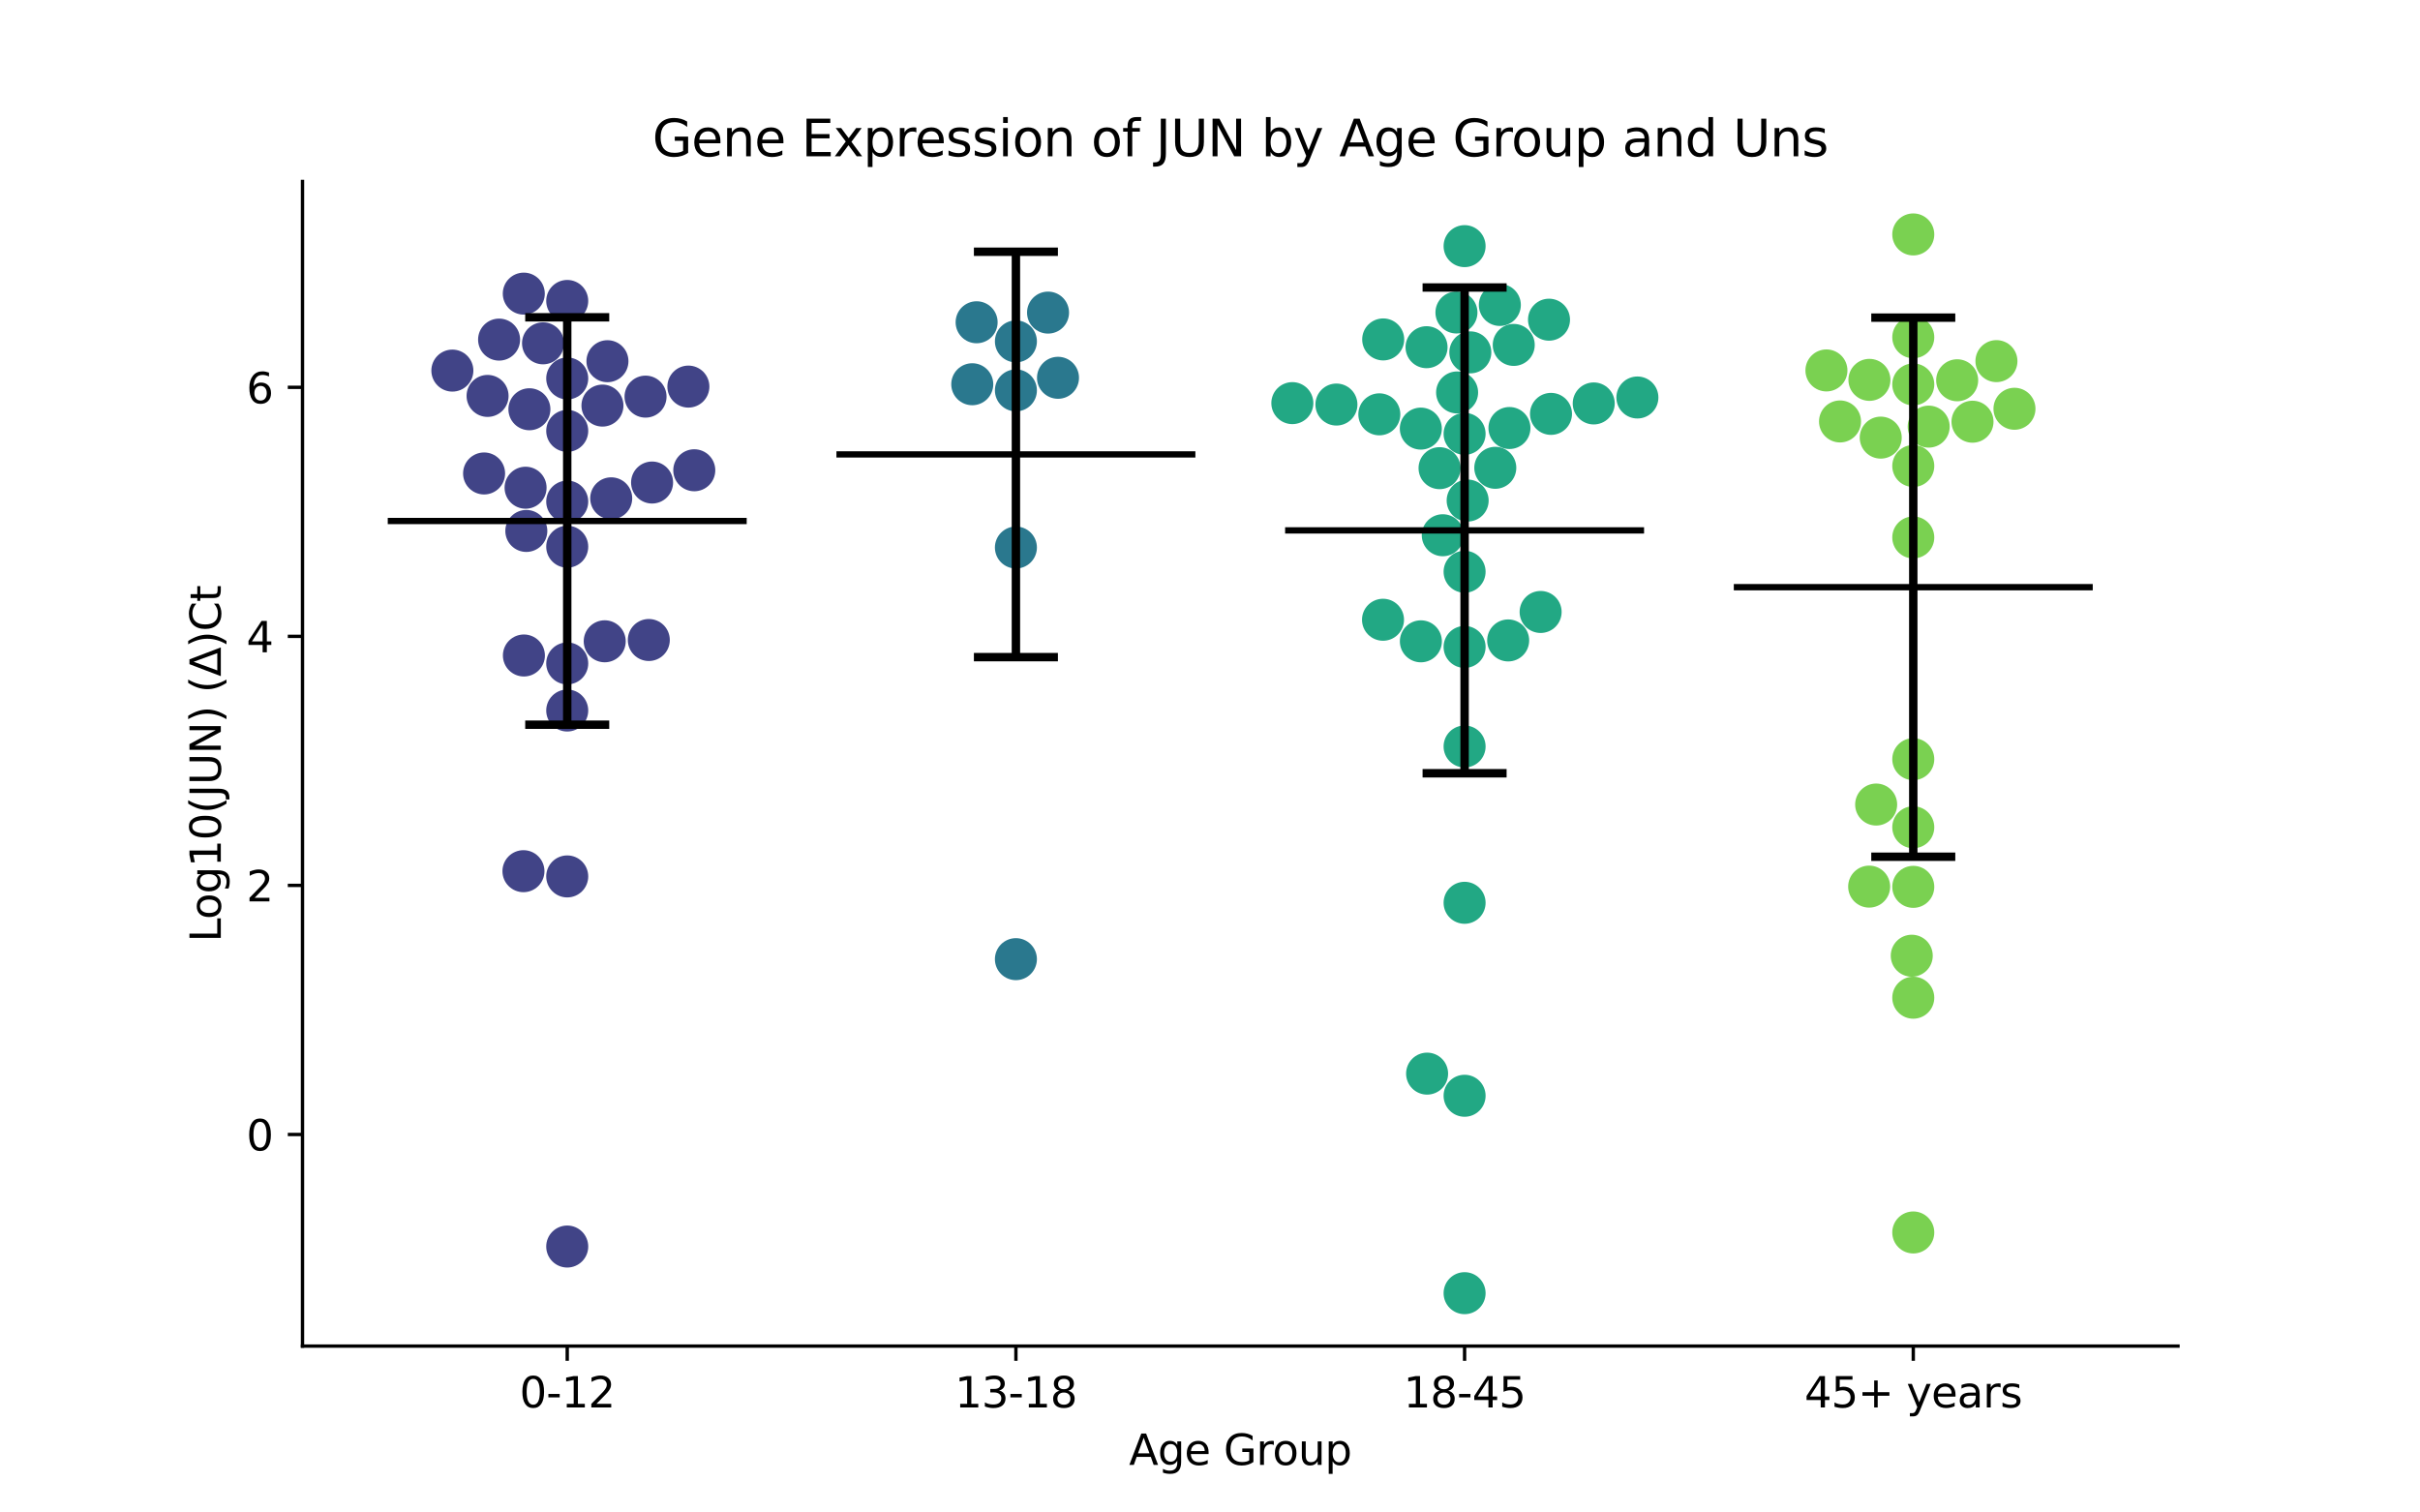 <?xml version="1.0" encoding="utf-8" standalone="no"?>
<!DOCTYPE svg PUBLIC "-//W3C//DTD SVG 1.1//EN"
  "http://www.w3.org/Graphics/SVG/1.1/DTD/svg11.dtd">
<svg xmlns:xlink="http://www.w3.org/1999/xlink" width="576pt" height="360pt" viewBox="0 0 576 360" xmlns="http://www.w3.org/2000/svg" version="1.1">
 <defs>
  <style type="text/css">*{stroke-linejoin: round; stroke-linecap: butt}</style>
 </defs>
 <g id="figure_1">
  <g id="patch_1">
   <path d="M 0 360 
L 576 360 
L 576 0 
L 0 0 
z
" style="fill: #ffffff"/>
  </g>
  <g id="axes_1">
   <g id="patch_2">
    <path d="M 72 320.4 
L 518.4 320.4 
L 518.4 43.2 
L 72 43.2 
z
" style="fill: #ffffff"/>
   </g>
   <g id="PathCollection_1">
    <defs>
     <path id="C0_0_dde1930e7f" d="M 0 5 
C 1.326 5 2.598 4.473 3.536 3.536 
C 4.473 2.598 5 1.326 5 -0 
C 5 -1.326 4.473 -2.598 3.536 -3.536 
C 2.598 -4.473 1.326 -5 0 -5 
C -1.326 -5 -2.598 -4.473 -3.536 -3.536 
C -4.473 -2.598 -5 -1.326 -5 0 
C -5 1.326 -4.473 2.598 -3.536 3.536 
C -2.598 4.473 -1.326 5 0 5 
z
"/>
    </defs>
    <g clip-path="url(#p835f583fe9)">
     <use xlink:href="#C0_0_dde1930e7f" x="126.007" y="97.411" style="fill: #414487"/>
    </g>
    <g clip-path="url(#p835f583fe9)">
     <use xlink:href="#C0_0_dde1930e7f" x="125.097" y="116.086" style="fill: #414487"/>
    </g>
    <g clip-path="url(#p835f583fe9)">
     <use xlink:href="#C0_0_dde1930e7f" x="116.05" y="94.235" style="fill: #414487"/>
    </g>
    <g clip-path="url(#p835f583fe9)">
     <use xlink:href="#C0_0_dde1930e7f" x="135.009" y="119.387" style="fill: #414487"/>
    </g>
    <g clip-path="url(#p835f583fe9)">
     <use xlink:href="#C0_0_dde1930e7f" x="115.22" y="112.693" style="fill: #414487"/>
    </g>
    <g clip-path="url(#p835f583fe9)">
     <use xlink:href="#C0_0_dde1930e7f" x="124.697" y="156.018" style="fill: #414487"/>
    </g>
    <g clip-path="url(#p835f583fe9)">
     <use xlink:href="#C0_0_dde1930e7f" x="143.934" y="152.639" style="fill: #414487"/>
    </g>
    <g clip-path="url(#p835f583fe9)">
     <use xlink:href="#C0_0_dde1930e7f" x="163.847" y="92.017" style="fill: #414487"/>
    </g>
    <g clip-path="url(#p835f583fe9)">
     <use xlink:href="#C0_0_dde1930e7f" x="135.009" y="71.632" style="fill: #414487"/>
    </g>
    <g clip-path="url(#p835f583fe9)">
     <use xlink:href="#C0_0_dde1930e7f" x="107.671" y="88.209" style="fill: #414487"/>
    </g>
    <g clip-path="url(#p835f583fe9)">
     <use xlink:href="#C0_0_dde1930e7f" x="155.206" y="114.851" style="fill: #414487"/>
    </g>
    <g clip-path="url(#p835f583fe9)">
     <use xlink:href="#C0_0_dde1930e7f" x="135.009" y="90.08" style="fill: #414487"/>
    </g>
    <g clip-path="url(#p835f583fe9)">
     <use xlink:href="#C0_0_dde1930e7f" x="135.009" y="208.605" style="fill: #414487"/>
    </g>
    <g clip-path="url(#p835f583fe9)">
     <use xlink:href="#C0_0_dde1930e7f" x="143.393" y="96.538" style="fill: #414487"/>
    </g>
    <g clip-path="url(#p835f583fe9)">
     <use xlink:href="#C0_0_dde1930e7f" x="135.009" y="130.124" style="fill: #414487"/>
    </g>
    <g clip-path="url(#p835f583fe9)">
     <use xlink:href="#C0_0_dde1930e7f" x="135.009" y="169.117" style="fill: #414487"/>
    </g>
    <g clip-path="url(#p835f583fe9)">
     <use xlink:href="#C0_0_dde1930e7f" x="118.793" y="80.832" style="fill: #414487"/>
    </g>
    <g clip-path="url(#p835f583fe9)">
     <use xlink:href="#C0_0_dde1930e7f" x="135.009" y="157.906" style="fill: #414487"/>
    </g>
    <g clip-path="url(#p835f583fe9)">
     <use xlink:href="#C0_0_dde1930e7f" x="165.249" y="111.933" style="fill: #414487"/>
    </g>
    <g clip-path="url(#p835f583fe9)">
     <use xlink:href="#C0_0_dde1930e7f" x="145.477" y="118.611" style="fill: #414487"/>
    </g>
    <g clip-path="url(#p835f583fe9)">
     <use xlink:href="#C0_0_dde1930e7f" x="135.009" y="102.558" style="fill: #414487"/>
    </g>
    <g clip-path="url(#p835f583fe9)">
     <use xlink:href="#C0_0_dde1930e7f" x="153.651" y="94.405" style="fill: #414487"/>
    </g>
    <g clip-path="url(#p835f583fe9)">
     <use xlink:href="#C0_0_dde1930e7f" x="135.009" y="296.699" style="fill: #414487"/>
    </g>
    <g clip-path="url(#p835f583fe9)">
     <use xlink:href="#C0_0_dde1930e7f" x="125.274" y="126.375" style="fill: #414487"/>
    </g>
    <g clip-path="url(#p835f583fe9)">
     <use xlink:href="#C0_0_dde1930e7f" x="154.429" y="152.332" style="fill: #414487"/>
    </g>
    <g clip-path="url(#p835f583fe9)">
     <use xlink:href="#C0_0_dde1930e7f" x="144.583" y="85.974" style="fill: #414487"/>
    </g>
    <g clip-path="url(#p835f583fe9)">
     <use xlink:href="#C0_0_dde1930e7f" x="124.59" y="207.359" style="fill: #414487"/>
    </g>
    <g clip-path="url(#p835f583fe9)">
     <use xlink:href="#C0_0_dde1930e7f" x="129.251" y="81.717" style="fill: #414487"/>
    </g>
    <g clip-path="url(#p835f583fe9)">
     <use xlink:href="#C0_0_dde1930e7f" x="124.67" y="69.888" style="fill: #414487"/>
    </g>
   </g>
   <g id="PathCollection_2">
    <defs>
     <path id="C1_0_a049f4a786" d="M 0 5 
C 1.326 5 2.598 4.473 3.536 3.536 
C 4.473 2.598 5 1.326 5 -0 
C 5 -1.326 4.473 -2.598 3.536 -3.536 
C 2.598 -4.473 1.326 -5 0 -5 
C -1.326 -5 -2.598 -4.473 -3.536 -3.536 
C -4.473 -2.598 -5 -1.326 -5 0 
C -5 1.326 -4.473 2.598 -3.536 3.536 
C -2.598 4.473 -1.326 5 0 5 
z
"/>
    </defs>
    <g clip-path="url(#p835f583fe9)">
     <use xlink:href="#C1_0_a049f4a786" x="231.415" y="91.457" style="fill: #2a788e"/>
    </g>
    <g clip-path="url(#p835f583fe9)">
     <use xlink:href="#C1_0_a049f4a786" x="251.821" y="89.922" style="fill: #2a788e"/>
    </g>
    <g clip-path="url(#p835f583fe9)">
     <use xlink:href="#C1_0_a049f4a786" x="241.803" y="228.297" style="fill: #2a788e"/>
    </g>
    <g clip-path="url(#p835f583fe9)">
     <use xlink:href="#C1_0_a049f4a786" x="241.803" y="130.32" style="fill: #2a788e"/>
    </g>
    <g clip-path="url(#p835f583fe9)">
     <use xlink:href="#C1_0_a049f4a786" x="241.803" y="81.255" style="fill: #2a788e"/>
    </g>
    <g clip-path="url(#p835f583fe9)">
     <use xlink:href="#C1_0_a049f4a786" x="249.452" y="74.404" style="fill: #2a788e"/>
    </g>
    <g clip-path="url(#p835f583fe9)">
     <use xlink:href="#C1_0_a049f4a786" x="232.452" y="76.707" style="fill: #2a788e"/>
    </g>
    <g clip-path="url(#p835f583fe9)">
     <use xlink:href="#C1_0_a049f4a786" x="241.803" y="92.917" style="fill: #2a788e"/>
    </g>
   </g>
   <g id="PathCollection_3">
    <defs>
     <path id="C2_0_db28e368b8" d="M 0 5 
C 1.326 5 2.598 4.473 3.536 3.536 
C 4.473 2.598 5 1.326 5 -0 
C 5 -1.326 4.473 -2.598 3.536 -3.536 
C 2.598 -4.473 1.326 -5 0 -5 
C -1.326 -5 -2.598 -4.473 -3.536 -3.536 
C -4.473 -2.598 -5 -1.326 -5 0 
C -5 1.326 -4.473 2.598 -3.536 3.536 
C -2.598 4.473 -1.326 5 0 5 
z
"/>
    </defs>
    <g clip-path="url(#p835f583fe9)">
     <use xlink:href="#C2_0_db28e368b8" x="368.691" y="76.092" style="fill: #22a884"/>
    </g>
    <g clip-path="url(#p835f583fe9)">
     <use xlink:href="#C2_0_db28e368b8" x="348.597" y="136.088" style="fill: #22a884"/>
    </g>
    <g clip-path="url(#p835f583fe9)">
     <use xlink:href="#C2_0_db28e368b8" x="360.296" y="82.098" style="fill: #22a884"/>
    </g>
    <g clip-path="url(#p835f583fe9)">
     <use xlink:href="#C2_0_db28e368b8" x="389.727" y="94.611" style="fill: #22a884"/>
    </g>
    <g clip-path="url(#p835f583fe9)">
     <use xlink:href="#C2_0_db28e368b8" x="349.326" y="119.14" style="fill: #22a884"/>
    </g>
    <g clip-path="url(#p835f583fe9)">
     <use xlink:href="#C2_0_db28e368b8" x="346.659" y="74.378" style="fill: #22a884"/>
    </g>
    <g clip-path="url(#p835f583fe9)">
     <use xlink:href="#C2_0_db28e368b8" x="346.815" y="93.41" style="fill: #22a884"/>
    </g>
    <g clip-path="url(#p835f583fe9)">
     <use xlink:href="#C2_0_db28e368b8" x="343.403" y="127.397" style="fill: #22a884"/>
    </g>
    <g clip-path="url(#p835f583fe9)">
     <use xlink:href="#C2_0_db28e368b8" x="348.597" y="153.981" style="fill: #22a884"/>
    </g>
    <g clip-path="url(#p835f583fe9)">
     <use xlink:href="#C2_0_db28e368b8" x="349.962" y="83.87" style="fill: #22a884"/>
    </g>
    <g clip-path="url(#p835f583fe9)">
     <use xlink:href="#C2_0_db28e368b8" x="348.597" y="58.585" style="fill: #22a884"/>
    </g>
    <g clip-path="url(#p835f583fe9)">
     <use xlink:href="#C2_0_db28e368b8" x="329.223" y="80.79" style="fill: #22a884"/>
    </g>
    <g clip-path="url(#p835f583fe9)">
     <use xlink:href="#C2_0_db28e368b8" x="369.162" y="98.511" style="fill: #22a884"/>
    </g>
    <g clip-path="url(#p835f583fe9)">
     <use xlink:href="#C2_0_db28e368b8" x="318.092" y="96.291" style="fill: #22a884"/>
    </g>
    <g clip-path="url(#p835f583fe9)">
     <use xlink:href="#C2_0_db28e368b8" x="358.971" y="152.435" style="fill: #22a884"/>
    </g>
    <g clip-path="url(#p835f583fe9)">
     <use xlink:href="#C2_0_db28e368b8" x="348.597" y="214.882" style="fill: #22a884"/>
    </g>
    <g clip-path="url(#p835f583fe9)">
     <use xlink:href="#C2_0_db28e368b8" x="342.636" y="111.433" style="fill: #22a884"/>
    </g>
    <g clip-path="url(#p835f583fe9)">
     <use xlink:href="#C2_0_db28e368b8" x="339.542" y="82.64" style="fill: #22a884"/>
    </g>
    <g clip-path="url(#p835f583fe9)">
     <use xlink:href="#C2_0_db28e368b8" x="355.904" y="111.346" style="fill: #22a884"/>
    </g>
    <g clip-path="url(#p835f583fe9)">
     <use xlink:href="#C2_0_db28e368b8" x="348.597" y="103.265" style="fill: #22a884"/>
    </g>
    <g clip-path="url(#p835f583fe9)">
     <use xlink:href="#C2_0_db28e368b8" x="366.694" y="145.66" style="fill: #22a884"/>
    </g>
    <g clip-path="url(#p835f583fe9)">
     <use xlink:href="#C2_0_db28e368b8" x="379.333" y="96.025" style="fill: #22a884"/>
    </g>
    <g clip-path="url(#p835f583fe9)">
     <use xlink:href="#C2_0_db28e368b8" x="338.191" y="152.647" style="fill: #22a884"/>
    </g>
    <g clip-path="url(#p835f583fe9)">
     <use xlink:href="#C2_0_db28e368b8" x="348.597" y="260.814" style="fill: #22a884"/>
    </g>
    <g clip-path="url(#p835f583fe9)">
     <use xlink:href="#C2_0_db28e368b8" x="348.597" y="307.8" style="fill: #22a884"/>
    </g>
    <g clip-path="url(#p835f583fe9)">
     <use xlink:href="#C2_0_db28e368b8" x="348.597" y="177.679" style="fill: #22a884"/>
    </g>
    <g clip-path="url(#p835f583fe9)">
     <use xlink:href="#C2_0_db28e368b8" x="307.599" y="95.95" style="fill: #22a884"/>
    </g>
    <g clip-path="url(#p835f583fe9)">
     <use xlink:href="#C2_0_db28e368b8" x="328.304" y="98.618" style="fill: #22a884"/>
    </g>
    <g clip-path="url(#p835f583fe9)">
     <use xlink:href="#C2_0_db28e368b8" x="329.18" y="147.514" style="fill: #22a884"/>
    </g>
    <g clip-path="url(#p835f583fe9)">
     <use xlink:href="#C2_0_db28e368b8" x="356.988" y="72.585" style="fill: #22a884"/>
    </g>
    <g clip-path="url(#p835f583fe9)">
     <use xlink:href="#C2_0_db28e368b8" x="359.274" y="101.875" style="fill: #22a884"/>
    </g>
    <g clip-path="url(#p835f583fe9)">
     <use xlink:href="#C2_0_db28e368b8" x="338.179" y="102.017" style="fill: #22a884"/>
    </g>
    <g clip-path="url(#p835f583fe9)">
     <use xlink:href="#C2_0_db28e368b8" x="339.674" y="255.544" style="fill: #22a884"/>
    </g>
   </g>
   <g id="PathCollection_4">
    <defs>
     <path id="C3_0_1c9b6d3dbf" d="M 0 5 
C 1.326 5 2.598 4.473 3.536 3.536 
C 4.473 2.598 5 1.326 5 -0 
C 5 -1.326 4.473 -2.598 3.536 -3.536 
C 2.598 -4.473 1.326 -5 0 -5 
C -1.326 -5 -2.598 -4.473 -3.536 -3.536 
C -4.473 -2.598 -5 -1.326 -5 0 
C -5 1.326 -4.473 2.598 -3.536 3.536 
C -2.598 4.473 -1.326 5 0 5 
z
"/>
    </defs>
    <g clip-path="url(#p835f583fe9)">
     <use xlink:href="#C3_0_1c9b6d3dbf" x="434.721" y="88.171" style="fill: #7ad151"/>
    </g>
    <g clip-path="url(#p835f583fe9)">
     <use xlink:href="#C3_0_1c9b6d3dbf" x="455.391" y="80.277" style="fill: #7ad151"/>
    </g>
    <g clip-path="url(#p835f583fe9)">
     <use xlink:href="#C3_0_1c9b6d3dbf" x="444.954" y="90.416" style="fill: #7ad151"/>
    </g>
    <g clip-path="url(#p835f583fe9)">
     <use xlink:href="#C3_0_1c9b6d3dbf" x="455.03" y="227.48" style="fill: #7ad151"/>
    </g>
    <g clip-path="url(#p835f583fe9)">
     <use xlink:href="#C3_0_1c9b6d3dbf" x="455.391" y="180.696" style="fill: #7ad151"/>
    </g>
    <g clip-path="url(#p835f583fe9)">
     <use xlink:href="#C3_0_1c9b6d3dbf" x="465.84" y="90.513" style="fill: #7ad151"/>
    </g>
    <g clip-path="url(#p835f583fe9)">
     <use xlink:href="#C3_0_1c9b6d3dbf" x="475.186" y="85.955" style="fill: #7ad151"/>
    </g>
    <g clip-path="url(#p835f583fe9)">
     <use xlink:href="#C3_0_1c9b6d3dbf" x="455.391" y="91.502" style="fill: #7ad151"/>
    </g>
    <g clip-path="url(#p835f583fe9)">
     <use xlink:href="#C3_0_1c9b6d3dbf" x="469.488" y="100.375" style="fill: #7ad151"/>
    </g>
    <g clip-path="url(#p835f583fe9)">
     <use xlink:href="#C3_0_1c9b6d3dbf" x="447.645" y="104.164" style="fill: #7ad151"/>
    </g>
    <g clip-path="url(#p835f583fe9)">
     <use xlink:href="#C3_0_1c9b6d3dbf" x="455.391" y="196.902" style="fill: #7ad151"/>
    </g>
    <g clip-path="url(#p835f583fe9)">
     <use xlink:href="#C3_0_1c9b6d3dbf" x="455.391" y="211.087" style="fill: #7ad151"/>
    </g>
    <g clip-path="url(#p835f583fe9)">
     <use xlink:href="#C3_0_1c9b6d3dbf" x="479.477" y="97.295" style="fill: #7ad151"/>
    </g>
    <g clip-path="url(#p835f583fe9)">
     <use xlink:href="#C3_0_1c9b6d3dbf" x="455.391" y="55.8" style="fill: #7ad151"/>
    </g>
    <g clip-path="url(#p835f583fe9)">
     <use xlink:href="#C3_0_1c9b6d3dbf" x="446.557" y="191.497" style="fill: #7ad151"/>
    </g>
    <g clip-path="url(#p835f583fe9)">
     <use xlink:href="#C3_0_1c9b6d3dbf" x="437.955" y="100.313" style="fill: #7ad151"/>
    </g>
    <g clip-path="url(#p835f583fe9)">
     <use xlink:href="#C3_0_1c9b6d3dbf" x="455.391" y="110.915" style="fill: #7ad151"/>
    </g>
    <g clip-path="url(#p835f583fe9)">
     <use xlink:href="#C3_0_1c9b6d3dbf" x="455.391" y="293.35" style="fill: #7ad151"/>
    </g>
    <g clip-path="url(#p835f583fe9)">
     <use xlink:href="#C3_0_1c9b6d3dbf" x="455.391" y="127.922" style="fill: #7ad151"/>
    </g>
    <g clip-path="url(#p835f583fe9)">
     <use xlink:href="#C3_0_1c9b6d3dbf" x="455.391" y="237.474" style="fill: #7ad151"/>
    </g>
    <g clip-path="url(#p835f583fe9)">
     <use xlink:href="#C3_0_1c9b6d3dbf" x="459.06" y="101.545" style="fill: #7ad151"/>
    </g>
    <g clip-path="url(#p835f583fe9)">
     <use xlink:href="#C3_0_1c9b6d3dbf" x="444.892" y="211.031" style="fill: #7ad151"/>
    </g>
   </g>
   <g id="matplotlib.axis_1">
    <g id="xtick_1">
     <g id="line2d_1">
      <defs>
       <path id="m97d7f3ce4a" d="M 0 0 
L 0 3.5 
" style="stroke: #000000; stroke-width: 0.8"/>
      </defs>
      <g>
       <use xlink:href="#m97d7f3ce4a" x="135.009" y="320.4" style="stroke: #000000; stroke-width: 0.8"/>
      </g>
     </g>
     <g id="text_1">
      <!-- 0-12 -->
      <g transform="translate(123.661 334.998) scale(0.1 -0.1)">
       <defs>
        <path id="DejaVuSans-30" d="M 2034 4250 
Q 1547 4250 1301 3770 
Q 1056 3291 1056 2328 
Q 1056 1369 1301 889 
Q 1547 409 2034 409 
Q 2525 409 2770 889 
Q 3016 1369 3016 2328 
Q 3016 3291 2770 3770 
Q 2525 4250 2034 4250 
z
M 2034 4750 
Q 2819 4750 3233 4129 
Q 3647 3509 3647 2328 
Q 3647 1150 3233 529 
Q 2819 -91 2034 -91 
Q 1250 -91 836 529 
Q 422 1150 422 2328 
Q 422 3509 836 4129 
Q 1250 4750 2034 4750 
z
" transform="scale(0.016)"/>
        <path id="DejaVuSans-2d" d="M 313 2009 
L 1997 2009 
L 1997 1497 
L 313 1497 
L 313 2009 
z
" transform="scale(0.016)"/>
        <path id="DejaVuSans-31" d="M 794 531 
L 1825 531 
L 1825 4091 
L 703 3866 
L 703 4441 
L 1819 4666 
L 2450 4666 
L 2450 531 
L 3481 531 
L 3481 0 
L 794 0 
L 794 531 
z
" transform="scale(0.016)"/>
        <path id="DejaVuSans-32" d="M 1228 531 
L 3431 531 
L 3431 0 
L 469 0 
L 469 531 
Q 828 903 1448 1529 
Q 2069 2156 2228 2338 
Q 2531 2678 2651 2914 
Q 2772 3150 2772 3378 
Q 2772 3750 2511 3984 
Q 2250 4219 1831 4219 
Q 1534 4219 1204 4116 
Q 875 4013 500 3803 
L 500 4441 
Q 881 4594 1212 4672 
Q 1544 4750 1819 4750 
Q 2544 4750 2975 4387 
Q 3406 4025 3406 3419 
Q 3406 3131 3298 2873 
Q 3191 2616 2906 2266 
Q 2828 2175 2409 1742 
Q 1991 1309 1228 531 
z
" transform="scale(0.016)"/>
       </defs>
       <use xlink:href="#DejaVuSans-30"/>
       <use xlink:href="#DejaVuSans-2d" x="63.623"/>
       <use xlink:href="#DejaVuSans-31" x="99.707"/>
       <use xlink:href="#DejaVuSans-32" x="163.33"/>
      </g>
     </g>
    </g>
    <g id="xtick_2">
     <g id="line2d_2">
      <g>
       <use xlink:href="#m97d7f3ce4a" x="241.803" y="320.4" style="stroke: #000000; stroke-width: 0.8"/>
      </g>
     </g>
     <g id="text_2">
      <!-- 13-18 -->
      <g transform="translate(227.274 334.998) scale(0.1 -0.1)">
       <defs>
        <path id="DejaVuSans-33" d="M 2597 2516 
Q 3050 2419 3304 2112 
Q 3559 1806 3559 1356 
Q 3559 666 3084 287 
Q 2609 -91 1734 -91 
Q 1441 -91 1130 -33 
Q 819 25 488 141 
L 488 750 
Q 750 597 1062 519 
Q 1375 441 1716 441 
Q 2309 441 2620 675 
Q 2931 909 2931 1356 
Q 2931 1769 2642 2001 
Q 2353 2234 1838 2234 
L 1294 2234 
L 1294 2753 
L 1863 2753 
Q 2328 2753 2575 2939 
Q 2822 3125 2822 3475 
Q 2822 3834 2567 4026 
Q 2313 4219 1838 4219 
Q 1578 4219 1281 4162 
Q 984 4106 628 3988 
L 628 4550 
Q 988 4650 1302 4700 
Q 1616 4750 1894 4750 
Q 2613 4750 3031 4423 
Q 3450 4097 3450 3541 
Q 3450 3153 3228 2886 
Q 3006 2619 2597 2516 
z
" transform="scale(0.016)"/>
        <path id="DejaVuSans-38" d="M 2034 2216 
Q 1584 2216 1326 1975 
Q 1069 1734 1069 1313 
Q 1069 891 1326 650 
Q 1584 409 2034 409 
Q 2484 409 2743 651 
Q 3003 894 3003 1313 
Q 3003 1734 2745 1975 
Q 2488 2216 2034 2216 
z
M 1403 2484 
Q 997 2584 770 2862 
Q 544 3141 544 3541 
Q 544 4100 942 4425 
Q 1341 4750 2034 4750 
Q 2731 4750 3128 4425 
Q 3525 4100 3525 3541 
Q 3525 3141 3298 2862 
Q 3072 2584 2669 2484 
Q 3125 2378 3379 2068 
Q 3634 1759 3634 1313 
Q 3634 634 3220 271 
Q 2806 -91 2034 -91 
Q 1263 -91 848 271 
Q 434 634 434 1313 
Q 434 1759 690 2068 
Q 947 2378 1403 2484 
z
M 1172 3481 
Q 1172 3119 1398 2916 
Q 1625 2713 2034 2713 
Q 2441 2713 2670 2916 
Q 2900 3119 2900 3481 
Q 2900 3844 2670 4047 
Q 2441 4250 2034 4250 
Q 1625 4250 1398 4047 
Q 1172 3844 1172 3481 
z
" transform="scale(0.016)"/>
       </defs>
       <use xlink:href="#DejaVuSans-31"/>
       <use xlink:href="#DejaVuSans-33" x="63.623"/>
       <use xlink:href="#DejaVuSans-2d" x="127.246"/>
       <use xlink:href="#DejaVuSans-31" x="163.33"/>
       <use xlink:href="#DejaVuSans-38" x="226.953"/>
      </g>
     </g>
    </g>
    <g id="xtick_3">
     <g id="line2d_3">
      <g>
       <use xlink:href="#m97d7f3ce4a" x="348.597" y="320.4" style="stroke: #000000; stroke-width: 0.8"/>
      </g>
     </g>
     <g id="text_3">
      <!-- 18-45 -->
      <g transform="translate(334.068 334.998) scale(0.1 -0.1)">
       <defs>
        <path id="DejaVuSans-34" d="M 2419 4116 
L 825 1625 
L 2419 1625 
L 2419 4116 
z
M 2253 4666 
L 3047 4666 
L 3047 1625 
L 3713 1625 
L 3713 1100 
L 3047 1100 
L 3047 0 
L 2419 0 
L 2419 1100 
L 313 1100 
L 313 1709 
L 2253 4666 
z
" transform="scale(0.016)"/>
        <path id="DejaVuSans-35" d="M 691 4666 
L 3169 4666 
L 3169 4134 
L 1269 4134 
L 1269 2991 
Q 1406 3038 1543 3061 
Q 1681 3084 1819 3084 
Q 2600 3084 3056 2656 
Q 3513 2228 3513 1497 
Q 3513 744 3044 326 
Q 2575 -91 1722 -91 
Q 1428 -91 1123 -41 
Q 819 9 494 109 
L 494 744 
Q 775 591 1075 516 
Q 1375 441 1709 441 
Q 2250 441 2565 725 
Q 2881 1009 2881 1497 
Q 2881 1984 2565 2268 
Q 2250 2553 1709 2553 
Q 1456 2553 1204 2497 
Q 953 2441 691 2322 
L 691 4666 
z
" transform="scale(0.016)"/>
       </defs>
       <use xlink:href="#DejaVuSans-31"/>
       <use xlink:href="#DejaVuSans-38" x="63.623"/>
       <use xlink:href="#DejaVuSans-2d" x="127.246"/>
       <use xlink:href="#DejaVuSans-34" x="163.33"/>
       <use xlink:href="#DejaVuSans-35" x="226.953"/>
      </g>
     </g>
    </g>
    <g id="xtick_4">
     <g id="line2d_4">
      <g>
       <use xlink:href="#m97d7f3ce4a" x="455.391" y="320.4" style="stroke: #000000; stroke-width: 0.8"/>
      </g>
     </g>
     <g id="text_4">
      <!-- 45+ years -->
      <g transform="translate(429.49 334.998) scale(0.1 -0.1)">
       <defs>
        <path id="DejaVuSans-2b" d="M 2944 4013 
L 2944 2272 
L 4684 2272 
L 4684 1741 
L 2944 1741 
L 2944 0 
L 2419 0 
L 2419 1741 
L 678 1741 
L 678 2272 
L 2419 2272 
L 2419 4013 
L 2944 4013 
z
" transform="scale(0.016)"/>
        <path id="DejaVuSans-20" transform="scale(0.016)"/>
        <path id="DejaVuSans-79" d="M 2059 -325 
Q 1816 -950 1584 -1140 
Q 1353 -1331 966 -1331 
L 506 -1331 
L 506 -850 
L 844 -850 
Q 1081 -850 1212 -737 
Q 1344 -625 1503 -206 
L 1606 56 
L 191 3500 
L 800 3500 
L 1894 763 
L 2988 3500 
L 3597 3500 
L 2059 -325 
z
" transform="scale(0.016)"/>
        <path id="DejaVuSans-65" d="M 3597 1894 
L 3597 1613 
L 953 1613 
Q 991 1019 1311 708 
Q 1631 397 2203 397 
Q 2534 397 2845 478 
Q 3156 559 3463 722 
L 3463 178 
Q 3153 47 2828 -22 
Q 2503 -91 2169 -91 
Q 1331 -91 842 396 
Q 353 884 353 1716 
Q 353 2575 817 3079 
Q 1281 3584 2069 3584 
Q 2775 3584 3186 3129 
Q 3597 2675 3597 1894 
z
M 3022 2063 
Q 3016 2534 2758 2815 
Q 2500 3097 2075 3097 
Q 1594 3097 1305 2825 
Q 1016 2553 972 2059 
L 3022 2063 
z
" transform="scale(0.016)"/>
        <path id="DejaVuSans-61" d="M 2194 1759 
Q 1497 1759 1228 1600 
Q 959 1441 959 1056 
Q 959 750 1161 570 
Q 1363 391 1709 391 
Q 2188 391 2477 730 
Q 2766 1069 2766 1631 
L 2766 1759 
L 2194 1759 
z
M 3341 1997 
L 3341 0 
L 2766 0 
L 2766 531 
Q 2569 213 2275 61 
Q 1981 -91 1556 -91 
Q 1019 -91 701 211 
Q 384 513 384 1019 
Q 384 1609 779 1909 
Q 1175 2209 1959 2209 
L 2766 2209 
L 2766 2266 
Q 2766 2663 2505 2880 
Q 2244 3097 1772 3097 
Q 1472 3097 1187 3025 
Q 903 2953 641 2809 
L 641 3341 
Q 956 3463 1253 3523 
Q 1550 3584 1831 3584 
Q 2591 3584 2966 3190 
Q 3341 2797 3341 1997 
z
" transform="scale(0.016)"/>
        <path id="DejaVuSans-72" d="M 2631 2963 
Q 2534 3019 2420 3045 
Q 2306 3072 2169 3072 
Q 1681 3072 1420 2755 
Q 1159 2438 1159 1844 
L 1159 0 
L 581 0 
L 581 3500 
L 1159 3500 
L 1159 2956 
Q 1341 3275 1631 3429 
Q 1922 3584 2338 3584 
Q 2397 3584 2469 3576 
Q 2541 3569 2628 3553 
L 2631 2963 
z
" transform="scale(0.016)"/>
        <path id="DejaVuSans-73" d="M 2834 3397 
L 2834 2853 
Q 2591 2978 2328 3040 
Q 2066 3103 1784 3103 
Q 1356 3103 1142 2972 
Q 928 2841 928 2578 
Q 928 2378 1081 2264 
Q 1234 2150 1697 2047 
L 1894 2003 
Q 2506 1872 2764 1633 
Q 3022 1394 3022 966 
Q 3022 478 2636 193 
Q 2250 -91 1575 -91 
Q 1294 -91 989 -36 
Q 684 19 347 128 
L 347 722 
Q 666 556 975 473 
Q 1284 391 1588 391 
Q 1994 391 2212 530 
Q 2431 669 2431 922 
Q 2431 1156 2273 1281 
Q 2116 1406 1581 1522 
L 1381 1569 
Q 847 1681 609 1914 
Q 372 2147 372 2553 
Q 372 3047 722 3315 
Q 1072 3584 1716 3584 
Q 2034 3584 2315 3537 
Q 2597 3491 2834 3397 
z
" transform="scale(0.016)"/>
       </defs>
       <use xlink:href="#DejaVuSans-34"/>
       <use xlink:href="#DejaVuSans-35" x="63.623"/>
       <use xlink:href="#DejaVuSans-2b" x="127.246"/>
       <use xlink:href="#DejaVuSans-20" x="211.035"/>
       <use xlink:href="#DejaVuSans-79" x="242.822"/>
       <use xlink:href="#DejaVuSans-65" x="302.002"/>
       <use xlink:href="#DejaVuSans-61" x="363.525"/>
       <use xlink:href="#DejaVuSans-72" x="424.805"/>
       <use xlink:href="#DejaVuSans-73" x="465.918"/>
      </g>
     </g>
    </g>
    <g id="text_5">
     <!-- Age Group -->
     <g transform="translate(268.72 348.677) scale(0.1 -0.1)">
      <defs>
       <path id="DejaVuSans-41" d="M 2188 4044 
L 1331 1722 
L 3047 1722 
L 2188 4044 
z
M 1831 4666 
L 2547 4666 
L 4325 0 
L 3669 0 
L 3244 1197 
L 1141 1197 
L 716 0 
L 50 0 
L 1831 4666 
z
" transform="scale(0.016)"/>
       <path id="DejaVuSans-67" d="M 2906 1791 
Q 2906 2416 2648 2759 
Q 2391 3103 1925 3103 
Q 1463 3103 1205 2759 
Q 947 2416 947 1791 
Q 947 1169 1205 825 
Q 1463 481 1925 481 
Q 2391 481 2648 825 
Q 2906 1169 2906 1791 
z
M 3481 434 
Q 3481 -459 3084 -895 
Q 2688 -1331 1869 -1331 
Q 1566 -1331 1297 -1286 
Q 1028 -1241 775 -1147 
L 775 -588 
Q 1028 -725 1275 -790 
Q 1522 -856 1778 -856 
Q 2344 -856 2625 -561 
Q 2906 -266 2906 331 
L 2906 616 
Q 2728 306 2450 153 
Q 2172 0 1784 0 
Q 1141 0 747 490 
Q 353 981 353 1791 
Q 353 2603 747 3093 
Q 1141 3584 1784 3584 
Q 2172 3584 2450 3431 
Q 2728 3278 2906 2969 
L 2906 3500 
L 3481 3500 
L 3481 434 
z
" transform="scale(0.016)"/>
       <path id="DejaVuSans-47" d="M 3809 666 
L 3809 1919 
L 2778 1919 
L 2778 2438 
L 4434 2438 
L 4434 434 
Q 4069 175 3628 42 
Q 3188 -91 2688 -91 
Q 1594 -91 976 548 
Q 359 1188 359 2328 
Q 359 3472 976 4111 
Q 1594 4750 2688 4750 
Q 3144 4750 3555 4637 
Q 3966 4525 4313 4306 
L 4313 3634 
Q 3963 3931 3569 4081 
Q 3175 4231 2741 4231 
Q 1884 4231 1454 3753 
Q 1025 3275 1025 2328 
Q 1025 1384 1454 906 
Q 1884 428 2741 428 
Q 3075 428 3337 486 
Q 3600 544 3809 666 
z
" transform="scale(0.016)"/>
       <path id="DejaVuSans-6f" d="M 1959 3097 
Q 1497 3097 1228 2736 
Q 959 2375 959 1747 
Q 959 1119 1226 758 
Q 1494 397 1959 397 
Q 2419 397 2687 759 
Q 2956 1122 2956 1747 
Q 2956 2369 2687 2733 
Q 2419 3097 1959 3097 
z
M 1959 3584 
Q 2709 3584 3137 3096 
Q 3566 2609 3566 1747 
Q 3566 888 3137 398 
Q 2709 -91 1959 -91 
Q 1206 -91 779 398 
Q 353 888 353 1747 
Q 353 2609 779 3096 
Q 1206 3584 1959 3584 
z
" transform="scale(0.016)"/>
       <path id="DejaVuSans-75" d="M 544 1381 
L 544 3500 
L 1119 3500 
L 1119 1403 
Q 1119 906 1312 657 
Q 1506 409 1894 409 
Q 2359 409 2629 706 
Q 2900 1003 2900 1516 
L 2900 3500 
L 3475 3500 
L 3475 0 
L 2900 0 
L 2900 538 
Q 2691 219 2414 64 
Q 2138 -91 1772 -91 
Q 1169 -91 856 284 
Q 544 659 544 1381 
z
M 1991 3584 
L 1991 3584 
z
" transform="scale(0.016)"/>
       <path id="DejaVuSans-70" d="M 1159 525 
L 1159 -1331 
L 581 -1331 
L 581 3500 
L 1159 3500 
L 1159 2969 
Q 1341 3281 1617 3432 
Q 1894 3584 2278 3584 
Q 2916 3584 3314 3078 
Q 3713 2572 3713 1747 
Q 3713 922 3314 415 
Q 2916 -91 2278 -91 
Q 1894 -91 1617 61 
Q 1341 213 1159 525 
z
M 3116 1747 
Q 3116 2381 2855 2742 
Q 2594 3103 2138 3103 
Q 1681 3103 1420 2742 
Q 1159 2381 1159 1747 
Q 1159 1113 1420 752 
Q 1681 391 2138 391 
Q 2594 391 2855 752 
Q 3116 1113 3116 1747 
z
" transform="scale(0.016)"/>
      </defs>
      <use xlink:href="#DejaVuSans-41"/>
      <use xlink:href="#DejaVuSans-67" x="68.408"/>
      <use xlink:href="#DejaVuSans-65" x="131.885"/>
      <use xlink:href="#DejaVuSans-20" x="193.408"/>
      <use xlink:href="#DejaVuSans-47" x="225.195"/>
      <use xlink:href="#DejaVuSans-72" x="302.686"/>
      <use xlink:href="#DejaVuSans-6f" x="341.549"/>
      <use xlink:href="#DejaVuSans-75" x="402.73"/>
      <use xlink:href="#DejaVuSans-70" x="466.109"/>
     </g>
    </g>
   </g>
   <g id="matplotlib.axis_2">
    <g id="ytick_1">
     <g id="line2d_5">
      <defs>
       <path id="mc88082f153" d="M 0 0 
L -3.5 0 
" style="stroke: #000000; stroke-width: 0.8"/>
      </defs>
      <g>
       <use xlink:href="#mc88082f153" x="72" y="270.023" style="stroke: #000000; stroke-width: 0.8"/>
      </g>
     </g>
     <g id="text_6">
      <!-- 0 -->
      <g transform="translate(58.638 273.822) scale(0.1 -0.1)">
       <use xlink:href="#DejaVuSans-30"/>
      </g>
     </g>
    </g>
    <g id="ytick_2">
     <g id="line2d_6">
      <g>
       <use xlink:href="#mc88082f153" x="72" y="210.745" style="stroke: #000000; stroke-width: 0.8"/>
      </g>
     </g>
     <g id="text_7">
      <!-- 2 -->
      <g transform="translate(58.638 214.544) scale(0.1 -0.1)">
       <use xlink:href="#DejaVuSans-32"/>
      </g>
     </g>
    </g>
    <g id="ytick_3">
     <g id="line2d_7">
      <g>
       <use xlink:href="#mc88082f153" x="72" y="151.467" style="stroke: #000000; stroke-width: 0.8"/>
      </g>
     </g>
     <g id="text_8">
      <!-- 4 -->
      <g transform="translate(58.638 155.266) scale(0.1 -0.1)">
       <use xlink:href="#DejaVuSans-34"/>
      </g>
     </g>
    </g>
    <g id="ytick_4">
     <g id="line2d_8">
      <g>
       <use xlink:href="#mc88082f153" x="72" y="92.189" style="stroke: #000000; stroke-width: 0.8"/>
      </g>
     </g>
     <g id="text_9">
      <!-- 6 -->
      <g transform="translate(58.638 95.988) scale(0.1 -0.1)">
       <defs>
        <path id="DejaVuSans-36" d="M 2113 2584 
Q 1688 2584 1439 2293 
Q 1191 2003 1191 1497 
Q 1191 994 1439 701 
Q 1688 409 2113 409 
Q 2538 409 2786 701 
Q 3034 994 3034 1497 
Q 3034 2003 2786 2293 
Q 2538 2584 2113 2584 
z
M 3366 4563 
L 3366 3988 
Q 3128 4100 2886 4159 
Q 2644 4219 2406 4219 
Q 1781 4219 1451 3797 
Q 1122 3375 1075 2522 
Q 1259 2794 1537 2939 
Q 1816 3084 2150 3084 
Q 2853 3084 3261 2657 
Q 3669 2231 3669 1497 
Q 3669 778 3244 343 
Q 2819 -91 2113 -91 
Q 1303 -91 875 529 
Q 447 1150 447 2328 
Q 447 3434 972 4092 
Q 1497 4750 2381 4750 
Q 2619 4750 2861 4703 
Q 3103 4656 3366 4563 
z
" transform="scale(0.016)"/>
       </defs>
       <use xlink:href="#DejaVuSans-36"/>
      </g>
     </g>
    </g>
    <g id="text_10">
     <!-- Log10(JUN) (Δ)Ct -->
     <g transform="translate(52.558 224.234) rotate(-90) scale(0.1 -0.1)">
      <defs>
       <path id="DejaVuSans-4c" d="M 628 4666 
L 1259 4666 
L 1259 531 
L 3531 531 
L 3531 0 
L 628 0 
L 628 4666 
z
" transform="scale(0.016)"/>
       <path id="DejaVuSans-28" d="M 1984 4856 
Q 1566 4138 1362 3434 
Q 1159 2731 1159 2009 
Q 1159 1288 1364 580 
Q 1569 -128 1984 -844 
L 1484 -844 
Q 1016 -109 783 600 
Q 550 1309 550 2009 
Q 550 2706 781 3412 
Q 1013 4119 1484 4856 
L 1984 4856 
z
" transform="scale(0.016)"/>
       <path id="DejaVuSans-4a" d="M 628 4666 
L 1259 4666 
L 1259 325 
Q 1259 -519 939 -900 
Q 619 -1281 -91 -1281 
L -331 -1281 
L -331 -750 
L -134 -750 
Q 284 -750 456 -515 
Q 628 -281 628 325 
L 628 4666 
z
" transform="scale(0.016)"/>
       <path id="DejaVuSans-55" d="M 556 4666 
L 1191 4666 
L 1191 1831 
Q 1191 1081 1462 751 
Q 1734 422 2344 422 
Q 2950 422 3222 751 
Q 3494 1081 3494 1831 
L 3494 4666 
L 4128 4666 
L 4128 1753 
Q 4128 841 3676 375 
Q 3225 -91 2344 -91 
Q 1459 -91 1007 375 
Q 556 841 556 1753 
L 556 4666 
z
" transform="scale(0.016)"/>
       <path id="DejaVuSans-4e" d="M 628 4666 
L 1478 4666 
L 3547 763 
L 3547 4666 
L 4159 4666 
L 4159 0 
L 3309 0 
L 1241 3903 
L 1241 0 
L 628 0 
L 628 4666 
z
" transform="scale(0.016)"/>
       <path id="DejaVuSans-29" d="M 513 4856 
L 1013 4856 
Q 1481 4119 1714 3412 
Q 1947 2706 1947 2009 
Q 1947 1309 1714 600 
Q 1481 -109 1013 -844 
L 513 -844 
Q 928 -128 1133 580 
Q 1338 1288 1338 2009 
Q 1338 2731 1133 3434 
Q 928 4138 513 4856 
z
" transform="scale(0.016)"/>
       <path id="DejaVuSans-394" d="M 2188 4044 
L 906 525 
L 3472 525 
L 2188 4044 
z
M 50 0 
L 1831 4666 
L 2547 4666 
L 4325 0 
L 50 0 
z
" transform="scale(0.016)"/>
       <path id="DejaVuSans-43" d="M 4122 4306 
L 4122 3641 
Q 3803 3938 3442 4084 
Q 3081 4231 2675 4231 
Q 1875 4231 1450 3742 
Q 1025 3253 1025 2328 
Q 1025 1406 1450 917 
Q 1875 428 2675 428 
Q 3081 428 3442 575 
Q 3803 722 4122 1019 
L 4122 359 
Q 3791 134 3420 21 
Q 3050 -91 2638 -91 
Q 1578 -91 968 557 
Q 359 1206 359 2328 
Q 359 3453 968 4101 
Q 1578 4750 2638 4750 
Q 3056 4750 3426 4639 
Q 3797 4528 4122 4306 
z
" transform="scale(0.016)"/>
       <path id="DejaVuSans-74" d="M 1172 4494 
L 1172 3500 
L 2356 3500 
L 2356 3053 
L 1172 3053 
L 1172 1153 
Q 1172 725 1289 603 
Q 1406 481 1766 481 
L 2356 481 
L 2356 0 
L 1766 0 
Q 1100 0 847 248 
Q 594 497 594 1153 
L 594 3053 
L 172 3053 
L 172 3500 
L 594 3500 
L 594 4494 
L 1172 4494 
z
" transform="scale(0.016)"/>
      </defs>
      <use xlink:href="#DejaVuSans-4c"/>
      <use xlink:href="#DejaVuSans-6f" x="53.963"/>
      <use xlink:href="#DejaVuSans-67" x="115.145"/>
      <use xlink:href="#DejaVuSans-31" x="178.621"/>
      <use xlink:href="#DejaVuSans-30" x="242.244"/>
      <use xlink:href="#DejaVuSans-28" x="305.867"/>
      <use xlink:href="#DejaVuSans-4a" x="344.881"/>
      <use xlink:href="#DejaVuSans-55" x="374.373"/>
      <use xlink:href="#DejaVuSans-4e" x="447.566"/>
      <use xlink:href="#DejaVuSans-29" x="522.371"/>
      <use xlink:href="#DejaVuSans-20" x="561.385"/>
      <use xlink:href="#DejaVuSans-28" x="593.172"/>
      <use xlink:href="#DejaVuSans-394" x="632.186"/>
      <use xlink:href="#DejaVuSans-29" x="700.594"/>
      <use xlink:href="#DejaVuSans-43" x="739.607"/>
      <use xlink:href="#DejaVuSans-74" x="809.432"/>
     </g>
    </g>
   </g>
   <g id="LineCollection_1">
    <path d="M 135.009 172.497 
L 135.009 75.519 
" clip-path="url(#p835f583fe9)" style="fill: none; stroke: #000000; stroke-width: 2"/>
   </g>
   <g id="line2d_9">
    <defs>
     <path id="meffd095051" d="M 10 0 
L -10 -0 
" style="stroke: #000000; stroke-width: 2"/>
    </defs>
    <g clip-path="url(#p835f583fe9)">
     <use xlink:href="#meffd095051" x="135.009" y="172.497" style="stroke: #000000; stroke-width: 2"/>
    </g>
   </g>
   <g id="line2d_10">
    <g clip-path="url(#p835f583fe9)">
     <use xlink:href="#meffd095051" x="135.009" y="75.519" style="stroke: #000000; stroke-width: 2"/>
    </g>
   </g>
   <g id="LineCollection_2">
    <path d="M 92.291 124.008 
L 177.726 124.008 
" clip-path="url(#p835f583fe9)" style="fill: none; stroke: #000000; stroke-width: 1.5"/>
   </g>
   <g id="LineCollection_3">
    <path d="M 241.803 156.405 
L 241.803 59.915 
" clip-path="url(#p835f583fe9)" style="fill: none; stroke: #000000; stroke-width: 2"/>
   </g>
   <g id="line2d_11">
    <g clip-path="url(#p835f583fe9)">
     <use xlink:href="#meffd095051" x="241.803" y="156.405" style="stroke: #000000; stroke-width: 2"/>
    </g>
   </g>
   <g id="line2d_12">
    <g clip-path="url(#p835f583fe9)">
     <use xlink:href="#meffd095051" x="241.803" y="59.915" style="stroke: #000000; stroke-width: 2"/>
    </g>
   </g>
   <g id="LineCollection_4">
    <path d="M 199.085 108.16 
L 284.521 108.16 
" clip-path="url(#p835f583fe9)" style="fill: none; stroke: #000000; stroke-width: 1.5"/>
   </g>
   <g id="LineCollection_5">
    <path d="M 348.597 184.052 
L 348.597 68.432 
" clip-path="url(#p835f583fe9)" style="fill: none; stroke: #000000; stroke-width: 2"/>
   </g>
   <g id="line2d_13">
    <g clip-path="url(#p835f583fe9)">
     <use xlink:href="#meffd095051" x="348.597" y="184.052" style="stroke: #000000; stroke-width: 2"/>
    </g>
   </g>
   <g id="line2d_14">
    <g clip-path="url(#p835f583fe9)">
     <use xlink:href="#meffd095051" x="348.597" y="68.432" style="stroke: #000000; stroke-width: 2"/>
    </g>
   </g>
   <g id="LineCollection_6">
    <path d="M 305.879 126.242 
L 391.315 126.242 
" clip-path="url(#p835f583fe9)" style="fill: none; stroke: #000000; stroke-width: 1.5"/>
   </g>
   <g id="LineCollection_7">
    <path d="M 455.391 203.917 
L 455.391 75.599 
" clip-path="url(#p835f583fe9)" style="fill: none; stroke: #000000; stroke-width: 2"/>
   </g>
   <g id="line2d_15">
    <g clip-path="url(#p835f583fe9)">
     <use xlink:href="#meffd095051" x="455.391" y="203.917" style="stroke: #000000; stroke-width: 2"/>
    </g>
   </g>
   <g id="line2d_16">
    <g clip-path="url(#p835f583fe9)">
     <use xlink:href="#meffd095051" x="455.391" y="75.599" style="stroke: #000000; stroke-width: 2"/>
    </g>
   </g>
   <g id="LineCollection_8">
    <path d="M 412.674 139.758 
L 498.109 139.758 
" clip-path="url(#p835f583fe9)" style="fill: none; stroke: #000000; stroke-width: 1.5"/>
   </g>
   <g id="patch_3">
    <path d="M 72 320.4 
L 72 43.2 
" style="fill: none; stroke: #000000; stroke-width: 0.8; stroke-linejoin: miter; stroke-linecap: square"/>
   </g>
   <g id="patch_4">
    <path d="M 72 320.4 
L 518.4 320.4 
" style="fill: none; stroke: #000000; stroke-width: 0.8; stroke-linejoin: miter; stroke-linecap: square"/>
   </g>
   <g id="text_11">
    <!-- Gene Expression of JUN by Age Group and Uns -->
    <g transform="translate(155.273 37.2) scale(0.12 -0.12)">
     <defs>
      <path id="DejaVuSans-6e" d="M 3513 2113 
L 3513 0 
L 2938 0 
L 2938 2094 
Q 2938 2591 2744 2837 
Q 2550 3084 2163 3084 
Q 1697 3084 1428 2787 
Q 1159 2491 1159 1978 
L 1159 0 
L 581 0 
L 581 3500 
L 1159 3500 
L 1159 2956 
Q 1366 3272 1645 3428 
Q 1925 3584 2291 3584 
Q 2894 3584 3203 3211 
Q 3513 2838 3513 2113 
z
" transform="scale(0.016)"/>
      <path id="DejaVuSans-45" d="M 628 4666 
L 3578 4666 
L 3578 4134 
L 1259 4134 
L 1259 2753 
L 3481 2753 
L 3481 2222 
L 1259 2222 
L 1259 531 
L 3634 531 
L 3634 0 
L 628 0 
L 628 4666 
z
" transform="scale(0.016)"/>
      <path id="DejaVuSans-78" d="M 3513 3500 
L 2247 1797 
L 3578 0 
L 2900 0 
L 1881 1375 
L 863 0 
L 184 0 
L 1544 1831 
L 300 3500 
L 978 3500 
L 1906 2253 
L 2834 3500 
L 3513 3500 
z
" transform="scale(0.016)"/>
      <path id="DejaVuSans-69" d="M 603 3500 
L 1178 3500 
L 1178 0 
L 603 0 
L 603 3500 
z
M 603 4863 
L 1178 4863 
L 1178 4134 
L 603 4134 
L 603 4863 
z
" transform="scale(0.016)"/>
      <path id="DejaVuSans-66" d="M 2375 4863 
L 2375 4384 
L 1825 4384 
Q 1516 4384 1395 4259 
Q 1275 4134 1275 3809 
L 1275 3500 
L 2222 3500 
L 2222 3053 
L 1275 3053 
L 1275 0 
L 697 0 
L 697 3053 
L 147 3053 
L 147 3500 
L 697 3500 
L 697 3744 
Q 697 4328 969 4595 
Q 1241 4863 1831 4863 
L 2375 4863 
z
" transform="scale(0.016)"/>
      <path id="DejaVuSans-62" d="M 3116 1747 
Q 3116 2381 2855 2742 
Q 2594 3103 2138 3103 
Q 1681 3103 1420 2742 
Q 1159 2381 1159 1747 
Q 1159 1113 1420 752 
Q 1681 391 2138 391 
Q 2594 391 2855 752 
Q 3116 1113 3116 1747 
z
M 1159 2969 
Q 1341 3281 1617 3432 
Q 1894 3584 2278 3584 
Q 2916 3584 3314 3078 
Q 3713 2572 3713 1747 
Q 3713 922 3314 415 
Q 2916 -91 2278 -91 
Q 1894 -91 1617 61 
Q 1341 213 1159 525 
L 1159 0 
L 581 0 
L 581 4863 
L 1159 4863 
L 1159 2969 
z
" transform="scale(0.016)"/>
      <path id="DejaVuSans-64" d="M 2906 2969 
L 2906 4863 
L 3481 4863 
L 3481 0 
L 2906 0 
L 2906 525 
Q 2725 213 2448 61 
Q 2172 -91 1784 -91 
Q 1150 -91 751 415 
Q 353 922 353 1747 
Q 353 2572 751 3078 
Q 1150 3584 1784 3584 
Q 2172 3584 2448 3432 
Q 2725 3281 2906 2969 
z
M 947 1747 
Q 947 1113 1208 752 
Q 1469 391 1925 391 
Q 2381 391 2643 752 
Q 2906 1113 2906 1747 
Q 2906 2381 2643 2742 
Q 2381 3103 1925 3103 
Q 1469 3103 1208 2742 
Q 947 2381 947 1747 
z
" transform="scale(0.016)"/>
     </defs>
     <use xlink:href="#DejaVuSans-47"/>
     <use xlink:href="#DejaVuSans-65" x="77.49"/>
     <use xlink:href="#DejaVuSans-6e" x="139.014"/>
     <use xlink:href="#DejaVuSans-65" x="202.393"/>
     <use xlink:href="#DejaVuSans-20" x="263.916"/>
     <use xlink:href="#DejaVuSans-45" x="295.703"/>
     <use xlink:href="#DejaVuSans-78" x="358.887"/>
     <use xlink:href="#DejaVuSans-70" x="418.066"/>
     <use xlink:href="#DejaVuSans-72" x="481.543"/>
     <use xlink:href="#DejaVuSans-65" x="520.406"/>
     <use xlink:href="#DejaVuSans-73" x="581.93"/>
     <use xlink:href="#DejaVuSans-73" x="634.029"/>
     <use xlink:href="#DejaVuSans-69" x="686.129"/>
     <use xlink:href="#DejaVuSans-6f" x="713.912"/>
     <use xlink:href="#DejaVuSans-6e" x="775.094"/>
     <use xlink:href="#DejaVuSans-20" x="838.473"/>
     <use xlink:href="#DejaVuSans-6f" x="870.26"/>
     <use xlink:href="#DejaVuSans-66" x="931.441"/>
     <use xlink:href="#DejaVuSans-20" x="966.646"/>
     <use xlink:href="#DejaVuSans-4a" x="998.434"/>
     <use xlink:href="#DejaVuSans-55" x="1027.926"/>
     <use xlink:href="#DejaVuSans-4e" x="1101.119"/>
     <use xlink:href="#DejaVuSans-20" x="1175.924"/>
     <use xlink:href="#DejaVuSans-62" x="1207.711"/>
     <use xlink:href="#DejaVuSans-79" x="1271.188"/>
     <use xlink:href="#DejaVuSans-20" x="1330.367"/>
     <use xlink:href="#DejaVuSans-41" x="1362.154"/>
     <use xlink:href="#DejaVuSans-67" x="1430.562"/>
     <use xlink:href="#DejaVuSans-65" x="1494.039"/>
     <use xlink:href="#DejaVuSans-20" x="1555.562"/>
     <use xlink:href="#DejaVuSans-47" x="1587.35"/>
     <use xlink:href="#DejaVuSans-72" x="1664.84"/>
     <use xlink:href="#DejaVuSans-6f" x="1703.703"/>
     <use xlink:href="#DejaVuSans-75" x="1764.885"/>
     <use xlink:href="#DejaVuSans-70" x="1828.264"/>
     <use xlink:href="#DejaVuSans-20" x="1891.74"/>
     <use xlink:href="#DejaVuSans-61" x="1923.527"/>
     <use xlink:href="#DejaVuSans-6e" x="1984.807"/>
     <use xlink:href="#DejaVuSans-64" x="2048.186"/>
     <use xlink:href="#DejaVuSans-20" x="2111.662"/>
     <use xlink:href="#DejaVuSans-55" x="2143.449"/>
     <use xlink:href="#DejaVuSans-6e" x="2216.643"/>
     <use xlink:href="#DejaVuSans-73" x="2280.021"/>
    </g>
   </g>
  </g>
 </g>
 <defs>
  <clipPath id="p835f583fe9">
   <rect x="72" y="43.2" width="446.4" height="277.2"/>
  </clipPath>
 </defs>
</svg>
